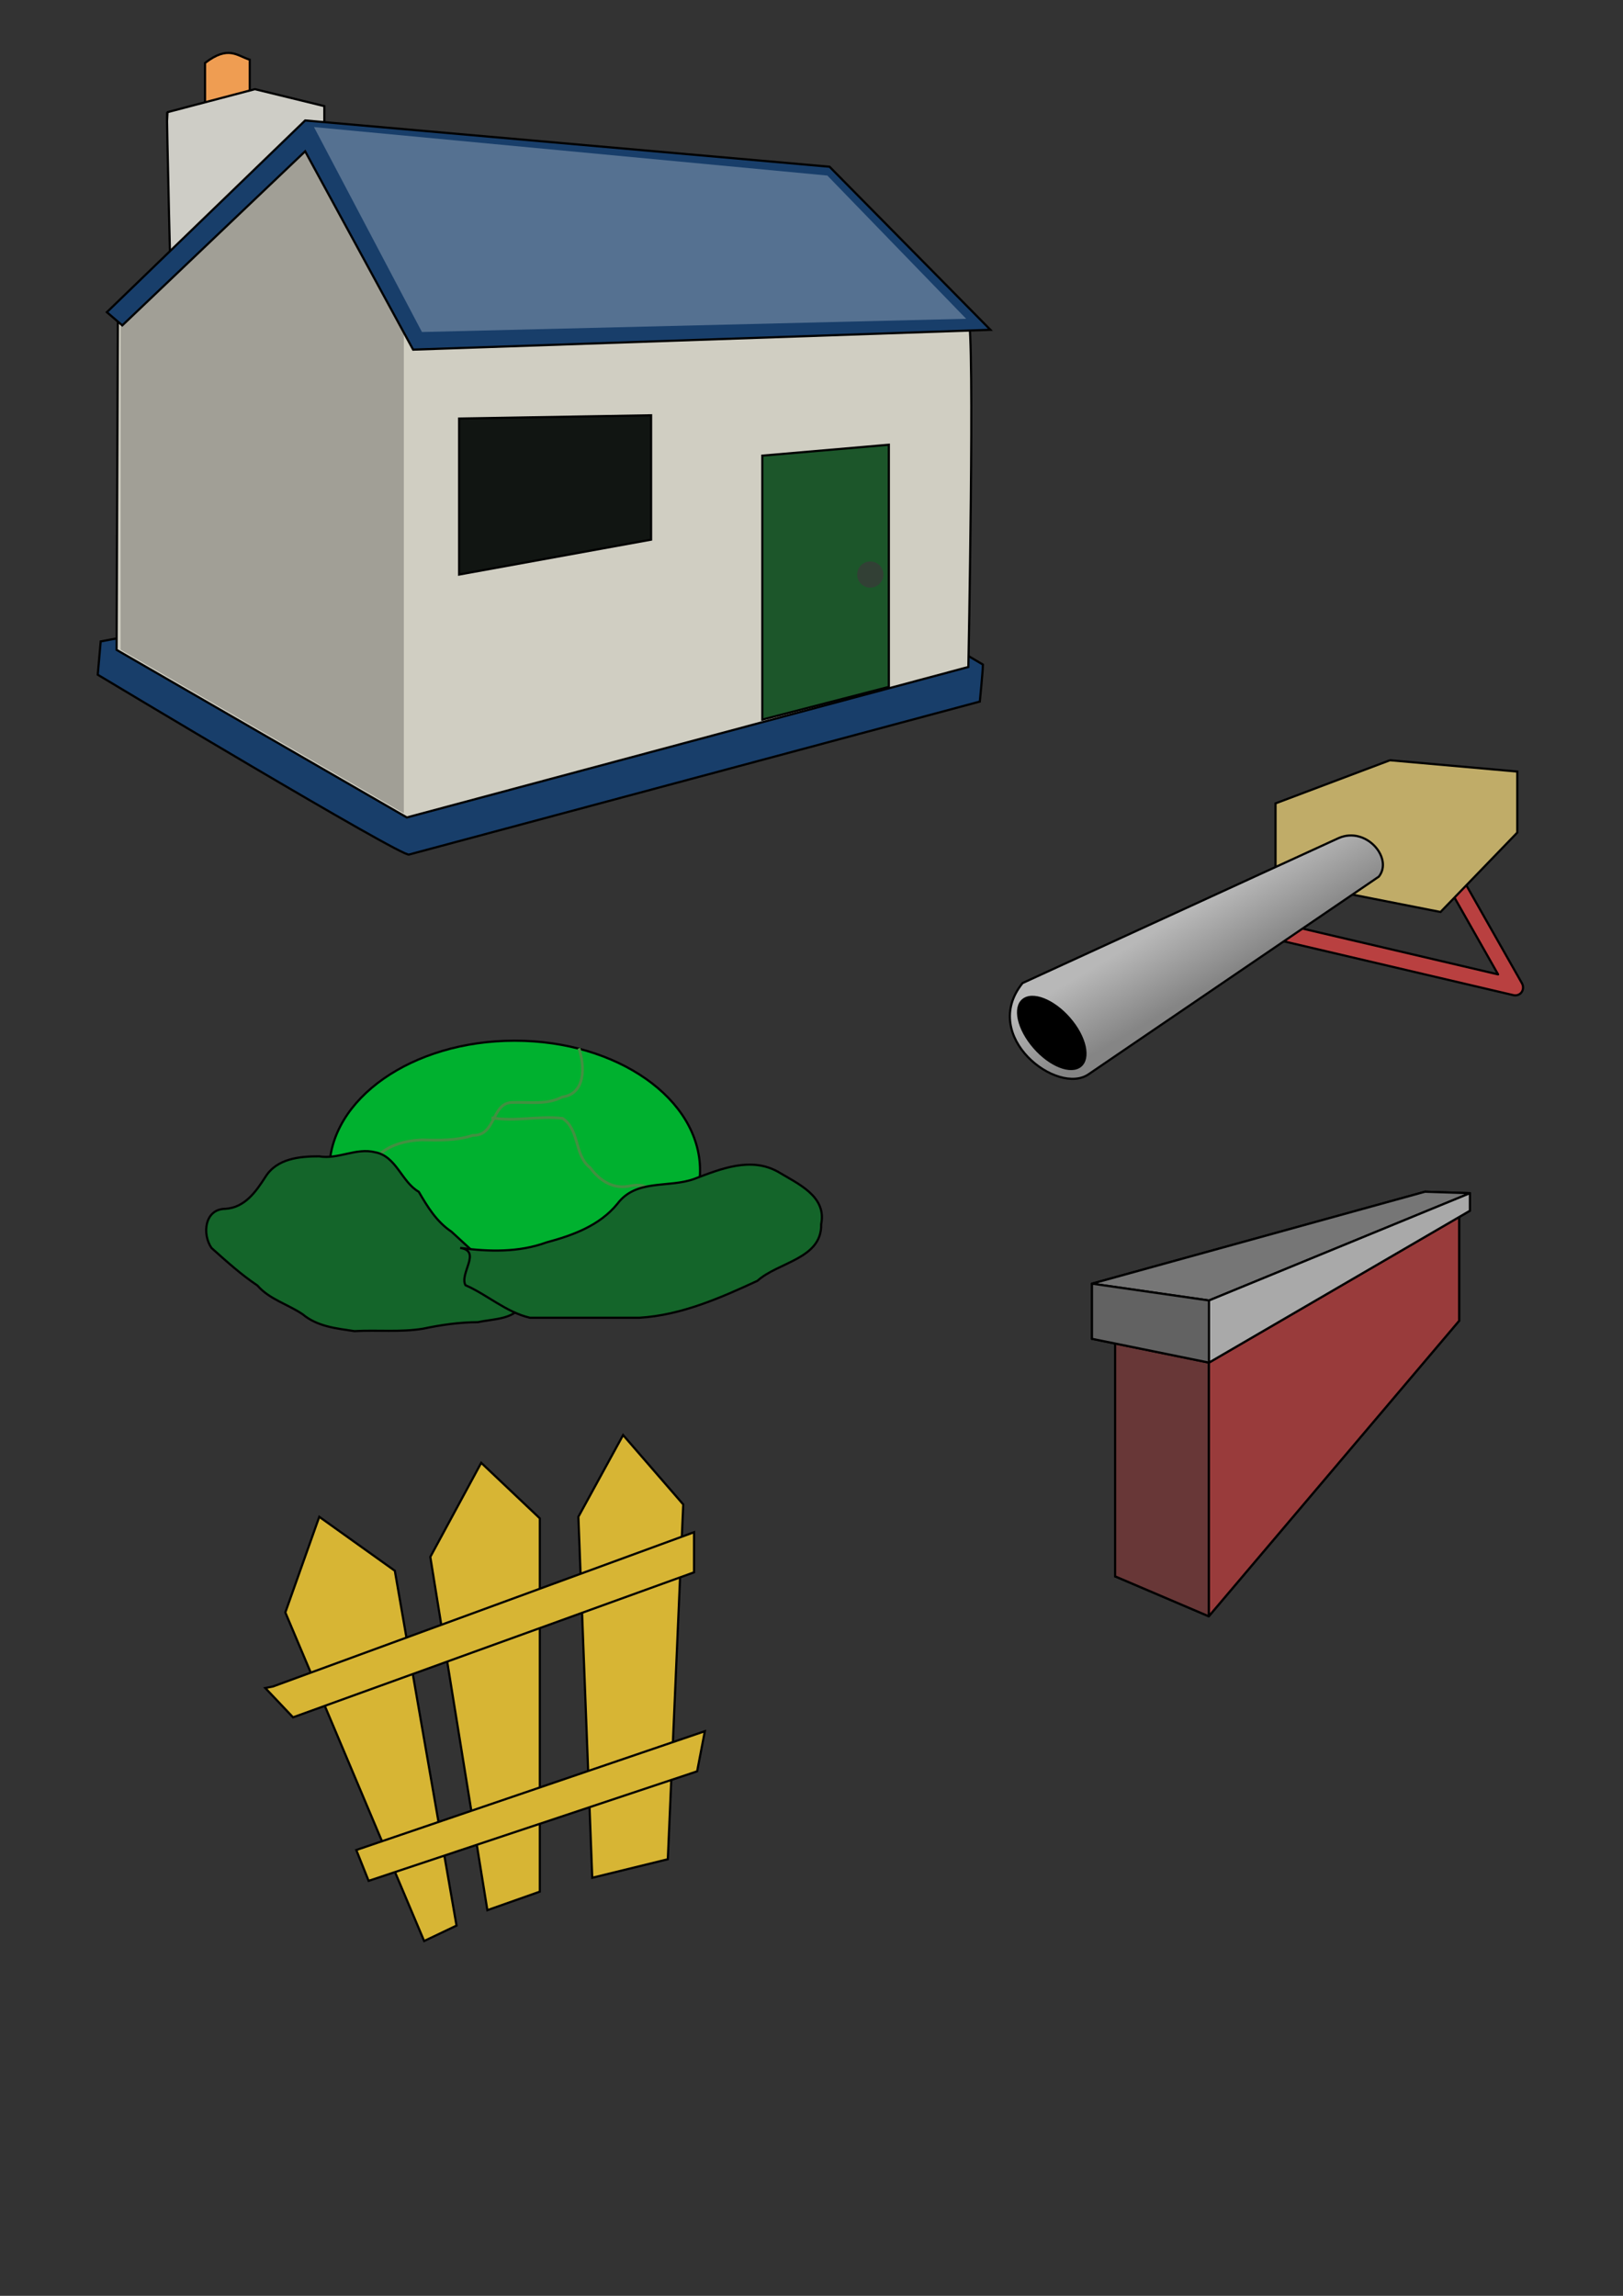 <?xml version="1.0" encoding="UTF-8" standalone="no"?>
<!-- Created with Inkscape (http://www.inkscape.org/) -->

<svg
   xmlns:dc="http://purl.org/dc/elements/1.1/"
   xmlns:cc="http://creativecommons.org/ns#"
   xmlns:rdf="http://www.w3.org/1999/02/22-rdf-syntax-ns#"
   xmlns:svg="http://www.w3.org/2000/svg"
   xmlns="http://www.w3.org/2000/svg"
   xmlns:xlink="http://www.w3.org/1999/xlink"
   xmlns:sodipodi="http://sodipodi.sourceforge.net/DTD/sodipodi-0.dtd"
   xmlns:inkscape="http://www.inkscape.org/namespaces/inkscape"
   width="744.094"
   height="1052.362"
   id="svg2"
   version="1.1"
   inkscape:version="0.48.2 r9819"
   sodipodi:docname="encyclopaedia-stuff.svg">
  <rect width="100%" height="100%" fill="#333333" stroke="none"/>
  <defs
     id="defs4">
    <inkscape:perspective
       sodipodi:type="inkscape:persp3d"
       inkscape:vp_x="35.517311 : 532.6309 : 1"
       inkscape:vp_y="0 : 816.30795 : 0"
       inkscape:vp_z="741.59465 : 532.6309 : 1"
       inkscape:persp3d-origin="388.55598 : 389.45562 : 1"
       id="perspective5396" />
    <inkscape:perspective
       sodipodi:type="inkscape:persp3d"
       inkscape:vp_x="77.445872 : 524.76688 : 1"
       inkscape:vp_y="0 : 1000 : 0"
       inkscape:vp_z="720.97469 : 524.76688 : 1"
       inkscape:persp3d-origin="399.21028 : 349.37318 : 1"
       id="perspective3863" />
    <linearGradient
       id="linearGradient3853">
      <stop
         style="stop-color:#858585;stop-opacity:1;"
         offset="0"
         id="stop3855" />
      <stop
         style="stop-color:#b8b8b8;stop-opacity:1;"
         offset="1"
         id="stop3857" />
    </linearGradient>
    <linearGradient
       inkscape:collect="always"
       xlink:href="#linearGradient3853"
       id="linearGradient3859"
       x1="551.581"
       y1="483.29"
       x2="534.109"
       y2="453.592"
       gradientUnits="userSpaceOnUse"
       gradientTransform="translate(-4.95,12.728)" />
    <linearGradient
       inkscape:collect="always"
       xlink:href="#linearGradient3853"
       id="linearGradient5366"
       gradientUnits="userSpaceOnUse"
       gradientTransform="translate(-4.95,12.728)"
       x1="551.581"
       y1="483.29"
       x2="534.109"
       y2="453.592" />
  </defs>
  <sodipodi:namedview
     id="base"
     pagecolor="#ffffff"
     bordercolor="#666666"
     borderopacity="1.0"
     inkscape:pageopacity="0.0"
     inkscape:pageshadow="2"
     inkscape:zoom="0.70710678"
     inkscape:cx="612.74731"
     inkscape:cy="600.96843"
     inkscape:document-units="px"
     inkscape:current-layer="layer1"
     showgrid="false"
     inkscape:window-width="1600"
     inkscape:window-height="846"
     inkscape:window-x="0"
     inkscape:window-y="0"
     inkscape:window-maximized="1" />
  <g
     inkscape:label="Layer 1"
     inkscape:groupmode="layer"
     id="layer1">
    <g
       id="g3773">
      <path
         sodipodi:nodetypes="ccccc"
         inkscape:connector-curvature="0"
         id="path3765"
         d="m 94,28.862 0,36.5 20.5,0 0,-38 c -5.715,-1.737 -9.787,-6.76 -20.5,1.5 z"
         style="fill:#ef9d52;fill-opacity:1;stroke:#000000;stroke-width:1px;stroke-linecap:butt;stroke-linejoin:miter;stroke-opacity:1" />
      <path
         sodipodi:nodetypes="cccccc"
         inkscape:connector-curvature="0"
         id="path3763"
         d="m 76.572,51.477 40.305,-10.607 31.82,7.778 0,94.045 -70.004,0 c -0.215,-0.12 -2.349,-90.671 -2.121,-91.217 z"
         style="fill:#cecdc6;fill-opacity:1;stroke:#000000;stroke-width:1px;stroke-linecap:butt;stroke-linejoin:miter;stroke-opacity:1" />
      <path
         inkscape:connector-curvature="0"
         id="path3761"
         d="M 46.167,294.015 338.909,238.861 450.632,304.621 c 0,2.828 -1.414,16.971 -1.414,16.971 L 187.565,391.701 C 185.508,393.759 44.81,309.282 44.81,309.282 z"
         style="fill:#183e6a;fill-opacity:1;stroke:#000000;stroke-width:1px;stroke-linecap:butt;stroke-linejoin:miter;stroke-opacity:1" />
      <path
         inkscape:connector-curvature="0"
         id="path3757"
         d="m 54.046,146.129 86.873,-79.802 232.335,15.152 c 0,0 67.68,55.558 70.711,63.64 3.03,8.081 0,160.614 0,160.614 L 186.526,374.713 53.445,297.879 z"
         style="fill:#d0cec2;fill-opacity:1;stroke:#000000;stroke-width:1px;stroke-linecap:butt;stroke-linejoin:miter;stroke-opacity:1" />
      <path
         sodipodi:nodetypes="cccccc"
         inkscape:connector-curvature="0"
         id="path3759"
         d="m 185.143,372.791 0,-220.714 -45.09,-87.473 -84.763,80.477 0,152.71 z"
         style="fill:#000000;fill-opacity:0.229;stroke:none" />
      <path
         sodipodi:nodetypes="cccccccc"
         inkscape:connector-curvature="0"
         id="path2985"
         d="m 48.995,143.098 90.914,-87.883 240.416,21.213 73.741,74.751 -264.66,9.091 -49.497,-90.914 -83.843,79.802 z"
         style="fill:#183e6a;fill-opacity:1;stroke:#000000;stroke-width:1px;stroke-linecap:butt;stroke-linejoin:miter;stroke-opacity:1" />
      <path
         inkscape:connector-curvature="0"
         id="path3755"
         d="m 143.949,58.245 49.497,93.944 249.508,-6.061 -63.64,-65.66 z"
         style="fill:#ffffff;fill-opacity:0.264;stroke:none" />
      <path
         inkscape:connector-curvature="0"
         id="path3767"
         d="m 349.5,329.862 0,-121 58,-5 0,111 z"
         style="fill:#1c562a;fill-opacity:1;stroke:#000000;stroke-width:1px;stroke-linecap:butt;stroke-linejoin:miter;stroke-opacity:1" />
      <path
         transform="translate(-50,-286)"
         d="m 455,549.362 a 6,6 0 1 1 -12,0 6,6 0 1 1 12,0 z"
         sodipodi:ry="6"
         sodipodi:rx="6"
         sodipodi:cy="549.36218"
         sodipodi:cx="449"
         id="path3769"
         style="fill:#324035;fill-opacity:1;stroke:none"
         sodipodi:type="arc" />
      <path
         inkscape:connector-curvature="0"
         id="path3771"
         d="m 210.5,191.862 0,71.5 88,-16 0,-57 z"
         style="fill:#111512;fill-opacity:1;stroke:#000000;stroke-width:1px;stroke-linecap:butt;stroke-linejoin:miter;stroke-opacity:1" />
    </g>
    <g
       id="g3825"
       transform="translate(-24.042,-52.326)">
      <path
         d="m 345,588.862 c 0,32.861 -38.056,59.5 -85,59.5 -46.944,0 -85,-26.639 -85,-59.5 0,-32.861 38.056,-59.5 85,-59.5 46.944,0 85,26.639 85,59.5 z"
         sodipodi:ry="59.5"
         sodipodi:rx="85"
         sodipodi:cy="588.86218"
         sodipodi:cx="260"
         id="path3804"
         style="fill:#00b12f;fill-opacity:1;stroke:#000000;stroke-opacity:1"
         sodipodi:type="arc" />
      <path
         inkscape:connector-curvature="0"
         id="path3817"
         d="m 289.476,532.839 c 2.613,8.052 3.293,20.827 -7.695,22.345 -7.19,3.735 -15.251,2.202 -23.07,2.49 -9.454,0.336 -7.199,15.427 -17.922,15.073 -7.497,2.492 -15.509,2.272 -23.39,2.09 -7.168,0.318 -15.452,2.271 -20.251,7.608 -3.273,4.384 -4.278,9.57 -7.012,14.074"
         style="fill:none;stroke:#429041;stroke-width:1.274px;stroke-linecap:butt;stroke-linejoin:miter;stroke-opacity:1" />
      <path
         inkscape:connector-curvature="0"
         id="path3806"
         d="m 121,624.362 c -4.366,-6.344 -3.164,-17.85 6.342,-17.928 8.917,-0.544 14.001,-7.81 18.381,-14.629 5.266,-8.441 15.588,-9.438 24.587,-9.436 8.883,1.518 16.935,-4.097 25.805,-1.852 9.704,1.868 11.99,13.569 19.922,18.104 4.018,6.895 8.124,13.68 14.97,18.276 6.146,5.703 12.301,11.249 18.446,16.92 3.766,6.105 13.897,6.828 13.933,15.22 -1.762,8.22 -13.396,7.784 -20.189,9.349 -8.511,0.035 -16.941,1.238 -25.21,2.991 -10.43,1.724 -20.946,0.501 -31.431,1.123 -8.293,-1.257 -16.94,-2.059 -23.756,-7.735 -6.797,-4.615 -15.25,-6.832 -20.75,-13.192 C 134.49,636.517 127.751,630.389 121,624.362 z"
         style="fill:#14652a;fill-opacity:1;stroke:#000000;stroke-width:1px;stroke-linecap:butt;stroke-linejoin:miter;stroke-opacity:1" />
      <path
         inkscape:connector-curvature="0"
         id="path3819"
         d="m 249.358,564.678 c 10.833,1.964 21.724,-1.021 32.602,0.288 7.955,5.257 5.251,16.938 12.698,22.676 4.491,6.098 10.74,10.023 18.511,8.244 6.521,-1.02 9.215,0.419 10.693,7"
         style="fill:none;stroke:#429041;stroke-width:1.274px;stroke-linecap:butt;stroke-linejoin:miter;stroke-opacity:1" />
      <path
         inkscape:connector-curvature="0"
         id="path3808"
         d="m 235,624.362 c 13.307,1.753 26.85,2.105 39.591,-2.533 12.074,-3.25 24.368,-7.703 32.52,-17.712 8.736,-11.566 23.484,-7.061 35.347,-11.446 12.084,-4.59 25.776,-10.164 38.232,-3.251 9.036,5.482 22.443,11.13 19.833,24.027 0.412,15.944 -19.75,17.389 -29.214,25.984 -17.161,7.933 -34.989,15.756 -54.111,16.93 -16.733,0 -33.467,0 -50.2,0 C 256.111,653.837 247.328,645.748 237.442,641.44 234.568,636.056 245.031,625.781 235,624.362 z"
         style="fill:#14652a;fill-opacity:1;stroke:#000000;stroke-width:1px;stroke-linecap:butt;stroke-linejoin:miter;stroke-opacity:1" />
    </g>
    <g
       id="g3842"
       transform="translate(87.681,-13.435)">
      <path
         inkscape:connector-curvature="0"
         id="path3832"
         d="m 135.764,889.021 -26.163,-161.927 23.335,-43.134 26.87,25.456 0,171.12 z"
         style="fill:#d7b534;fill-opacity:1;stroke:#000000;stroke-width:1px;stroke-linecap:butt;stroke-linejoin:miter;stroke-opacity:1" />
      <path
         inkscape:connector-curvature="0"
         id="path3834"
         d="m 183.848,874.171 -6.364,-165.463 20.506,-37.477 27.577,31.82 -7.071,162.635 z"
         style="fill:#d7b534;fill-opacity:1;stroke:#000000;stroke-width:1px;stroke-linecap:butt;stroke-linejoin:miter;stroke-opacity:1" />
      <path
         inkscape:connector-curvature="0"
         id="path3836"
         d="M 121.622,896.092 93.338,733.457 58.69,708.708 43.134,752.549 106.773,903.163 z"
         style="fill:#d7b534;fill-opacity:1;stroke:#000000;stroke-width:1px;stroke-linecap:butt;stroke-linejoin:miter;stroke-opacity:1" />
      <path
         inkscape:connector-curvature="0"
         id="path3838"
         d="m 37.477,786.49 193.04,-70.711 0,18.385 -183.848,66.468 -12.728,-13.435 z"
         style="fill:#d7b534;fill-opacity:1;stroke:#000000;stroke-width:1px;stroke-linecap:butt;stroke-linejoin:miter;stroke-opacity:1" />
      <path
         inkscape:connector-curvature="0"
         id="path3840"
         d="M 75.66,861.443 235.467,806.996 231.931,825.381 81.317,875.585 z"
         style="fill:#d7b534;fill-opacity:1;stroke:#000000;stroke-width:1px;stroke-linecap:butt;stroke-linejoin:miter;stroke-opacity:1" />
    </g>
    <g
       id="g5360"
       transform="translate(14.849,-48.083)">
      <path
         inkscape:connector-curvature="0"
         id="path5354"
         d="m 599.344,440.803 a 4.073,3.735 46.241 0 0 -2.812,1.287 l -25.469,31.01 a 4.073,3.735 46.241 0 0 2.531,6.438 l 105.375,24.701 a 4.073,3.735 46.241 0 0 3.906,-5.505 l -28.281,-49.828 a 4.073,3.735 46.241 0 0 -3.25,-2.188 l -51.625,-5.883 a 4.073,3.735 46.241 0 0 -0.375,-0.033 z m 2.156,8.031 47.5,5.432 22.969,40.461 -90.656,-21.237 20.188,-24.655 z"
         style="font-size:medium;font-style:normal;font-variant:normal;font-weight:normal;font-stretch:normal;text-indent:0;text-align:start;text-decoration:none;line-height:normal;letter-spacing:normal;word-spacing:normal;text-transform:none;direction:ltr;block-progression:tb;writing-mode:lr-tb;text-anchor:start;baseline-shift:baseline;color:#000000;fill:#b94040;fill-opacity:1;stroke:#000000;stroke-width:1;stroke-linejoin:round;stroke-miterlimit:4;stroke-opacity:1;stroke-dasharray:none;marker:none;visibility:visible;display:inline;overflow:visible;enable-background:accumulate;font-family:Sans;-inkscape-font-specification:Sans" />
      <path
         id="path5321"
         d="m 622.406,396.562 -52.469,19.781 0,34.875 75.656,14.906 35.188,-36.406 0,-27.969 -58.375,-5.188 z"
         style="fill:#c0ac68;fill-opacity:1;fill-rule:evenodd;stroke:#000000;stroke-opacity:1"
         inkscape:connector-curvature="0" />
      <path
         sodipodi:nodetypes="ccccc"
         inkscape:connector-curvature="0"
         id="path3851"
         d="m 453.963,498.698 144.957,-66.468 c 12.59,-5.47 25.065,9.27 18.385,17.678 l -132.936,90.51 c -14.296,10.213 -50.222,-17.221 -30.406,-41.719 z"
         style="fill:url(#linearGradient5366);fill-opacity:1;stroke:#000000;stroke-width:1px;stroke-linecap:butt;stroke-linejoin:miter;stroke-opacity:1" />
      <path
         transform="matrix(1.104,-0.614,0.728,0.932,-440.306,333.668)"
         d="m 489.318,518.143 c 0,9.568 -3.957,17.324 -8.839,17.324 -4.882,0 -8.839,-7.756 -8.839,-17.324 0,-9.568 3.957,-17.324 8.839,-17.324 4.882,0 8.839,7.756 8.839,17.324 z"
         sodipodi:ry="17.324116"
         sodipodi:rx="8.8388348"
         sodipodi:cy="518.14301"
         sodipodi:cx="480.47906"
         id="path3861"
         style="fill:#000000;fill-opacity:1;stroke:none"
         sodipodi:type="arc" />
    </g>
    <g
       id="g5438">
      <path
         d="m 511.242,722.572 42.943,18.31 114.781,-135.446 -21.411,-2.897 z"
         style="fill:#afafde;fill-opacity:1;fill-rule:evenodd;stroke:#000000;stroke-width:1;stroke-linecap:round;stroke-linejoin:round;stroke-miterlimit:4;stroke-opacity:1;stroke-dasharray:none"
         id="path5420"
         inkscape:connector-curvature="0" />
      <path
         d="m 511.242,603.504 0,119.068 136.313,-120.033 0,-48.608 z"
         style="fill:#353564;fill-opacity:1;fill-rule:evenodd;stroke:#000000;stroke-width:1;stroke-linecap:round;stroke-linejoin:round;stroke-miterlimit:4;stroke-opacity:1;stroke-dasharray:none"
         id="path5422"
         inkscape:connector-curvature="0" />
      <path
         d="m 647.555,553.931 21.411,1.196 0,50.309 -21.411,-2.897 z"
         style="fill:#e9e9ff;fill-opacity:1;fill-rule:evenodd;stroke:#000000;stroke-width:1;stroke-linecap:round;stroke-linejoin:round;stroke-miterlimit:4;stroke-opacity:1;stroke-dasharray:none"
         id="path5424"
         inkscape:connector-curvature="0" />
      <path
         d="m 511.242,603.504 42.943,7.562 114.781,-55.939 -21.411,-1.196 z"
         style="fill:#4d4d9f;fill-opacity:1;fill-rule:evenodd;stroke:#000000;stroke-width:1;stroke-linecap:round;stroke-linejoin:round;stroke-miterlimit:4;stroke-opacity:1;stroke-dasharray:none"
         id="path5426"
         inkscape:connector-curvature="0" />
      <path
         d="m 554.184,611.066 0,129.816 114.781,-135.446 0,-50.309 z"
         style="fill:#993b3b;fill-opacity:1;fill-rule:evenodd;stroke:#000000;stroke-width:1;stroke-linecap:round;stroke-linejoin:round;stroke-miterlimit:4;stroke-opacity:1;stroke-dasharray:none"
         id="path5428"
         inkscape:connector-curvature="0" />
      <path
         d="m 511.242,603.504 42.943,7.562 0,129.816 -42.943,-18.31 z"
         style="fill:#683737;fill-opacity:1;fill-rule:evenodd;stroke:#000000;stroke-width:1;stroke-linecap:round;stroke-linejoin:round;stroke-miterlimit:4;stroke-opacity:1;stroke-dasharray:none"
         id="path5430"
         inkscape:connector-curvature="0" />
      <path
         d="m 500.632,613.687 53.643,10.913 119.645,-69.623 -20.605,-0.946 z"
         style="fill:#afafde;fill-opacity:1;fill-rule:evenodd;stroke:#000000;stroke-width:1;stroke-linecap:round;stroke-linejoin:round;stroke-miterlimit:4;stroke-opacity:1;stroke-dasharray:none"
         id="path5400"
         inkscape:connector-curvature="0" />
      <path
         d="m 500.632,588.407 0,25.28 152.683,-59.656 0,-7.763 z"
         style="fill:#353564;fill-opacity:1;fill-rule:evenodd;stroke:#000000;stroke-width:1;stroke-linecap:round;stroke-linejoin:round;stroke-miterlimit:4;stroke-opacity:1;stroke-dasharray:none"
         id="path5402"
         inkscape:connector-curvature="0" />
      <path
         d="m 653.315,546.269 20.605,0.668 0,8.04 -20.605,-0.946 z"
         style="fill:#e9e9ff;fill-opacity:1;fill-rule:evenodd;stroke:#000000;stroke-width:1;stroke-linecap:round;stroke-linejoin:round;stroke-miterlimit:4;stroke-opacity:1;stroke-dasharray:none"
         id="path5404"
         inkscape:connector-curvature="0" />
      <path
         d="m 500.632,588.407 53.643,7.709 119.645,-49.179 -20.605,-0.668 z"
         style="fill:#767676;fill-opacity:1;fill-rule:evenodd;stroke:#000000;stroke-width:1;stroke-linecap:round;stroke-linejoin:round;stroke-miterlimit:4;stroke-opacity:1;stroke-dasharray:none"
         id="path5406"
         inkscape:connector-curvature="0" />
      <path
         d="m 554.275,596.116 0,28.484 119.645,-69.623 0,-8.04 z"
         style="fill:#a9a9a9;fill-opacity:1;fill-rule:evenodd;stroke:#000000;stroke-width:1;stroke-linecap:round;stroke-linejoin:round;stroke-miterlimit:4;stroke-opacity:1;stroke-dasharray:none"
         id="path5408"
         inkscape:connector-curvature="0" />
      <path
         d="m 500.632,588.407 53.643,7.709 0,28.484 -53.643,-10.913 z"
         style="fill:#626262;fill-opacity:1;fill-rule:evenodd;stroke:#000000;stroke-width:1;stroke-linecap:round;stroke-linejoin:round;stroke-miterlimit:4;stroke-opacity:1;stroke-dasharray:none"
         id="path5410"
         inkscape:connector-curvature="0" />
    </g>
  </g>
</svg>
